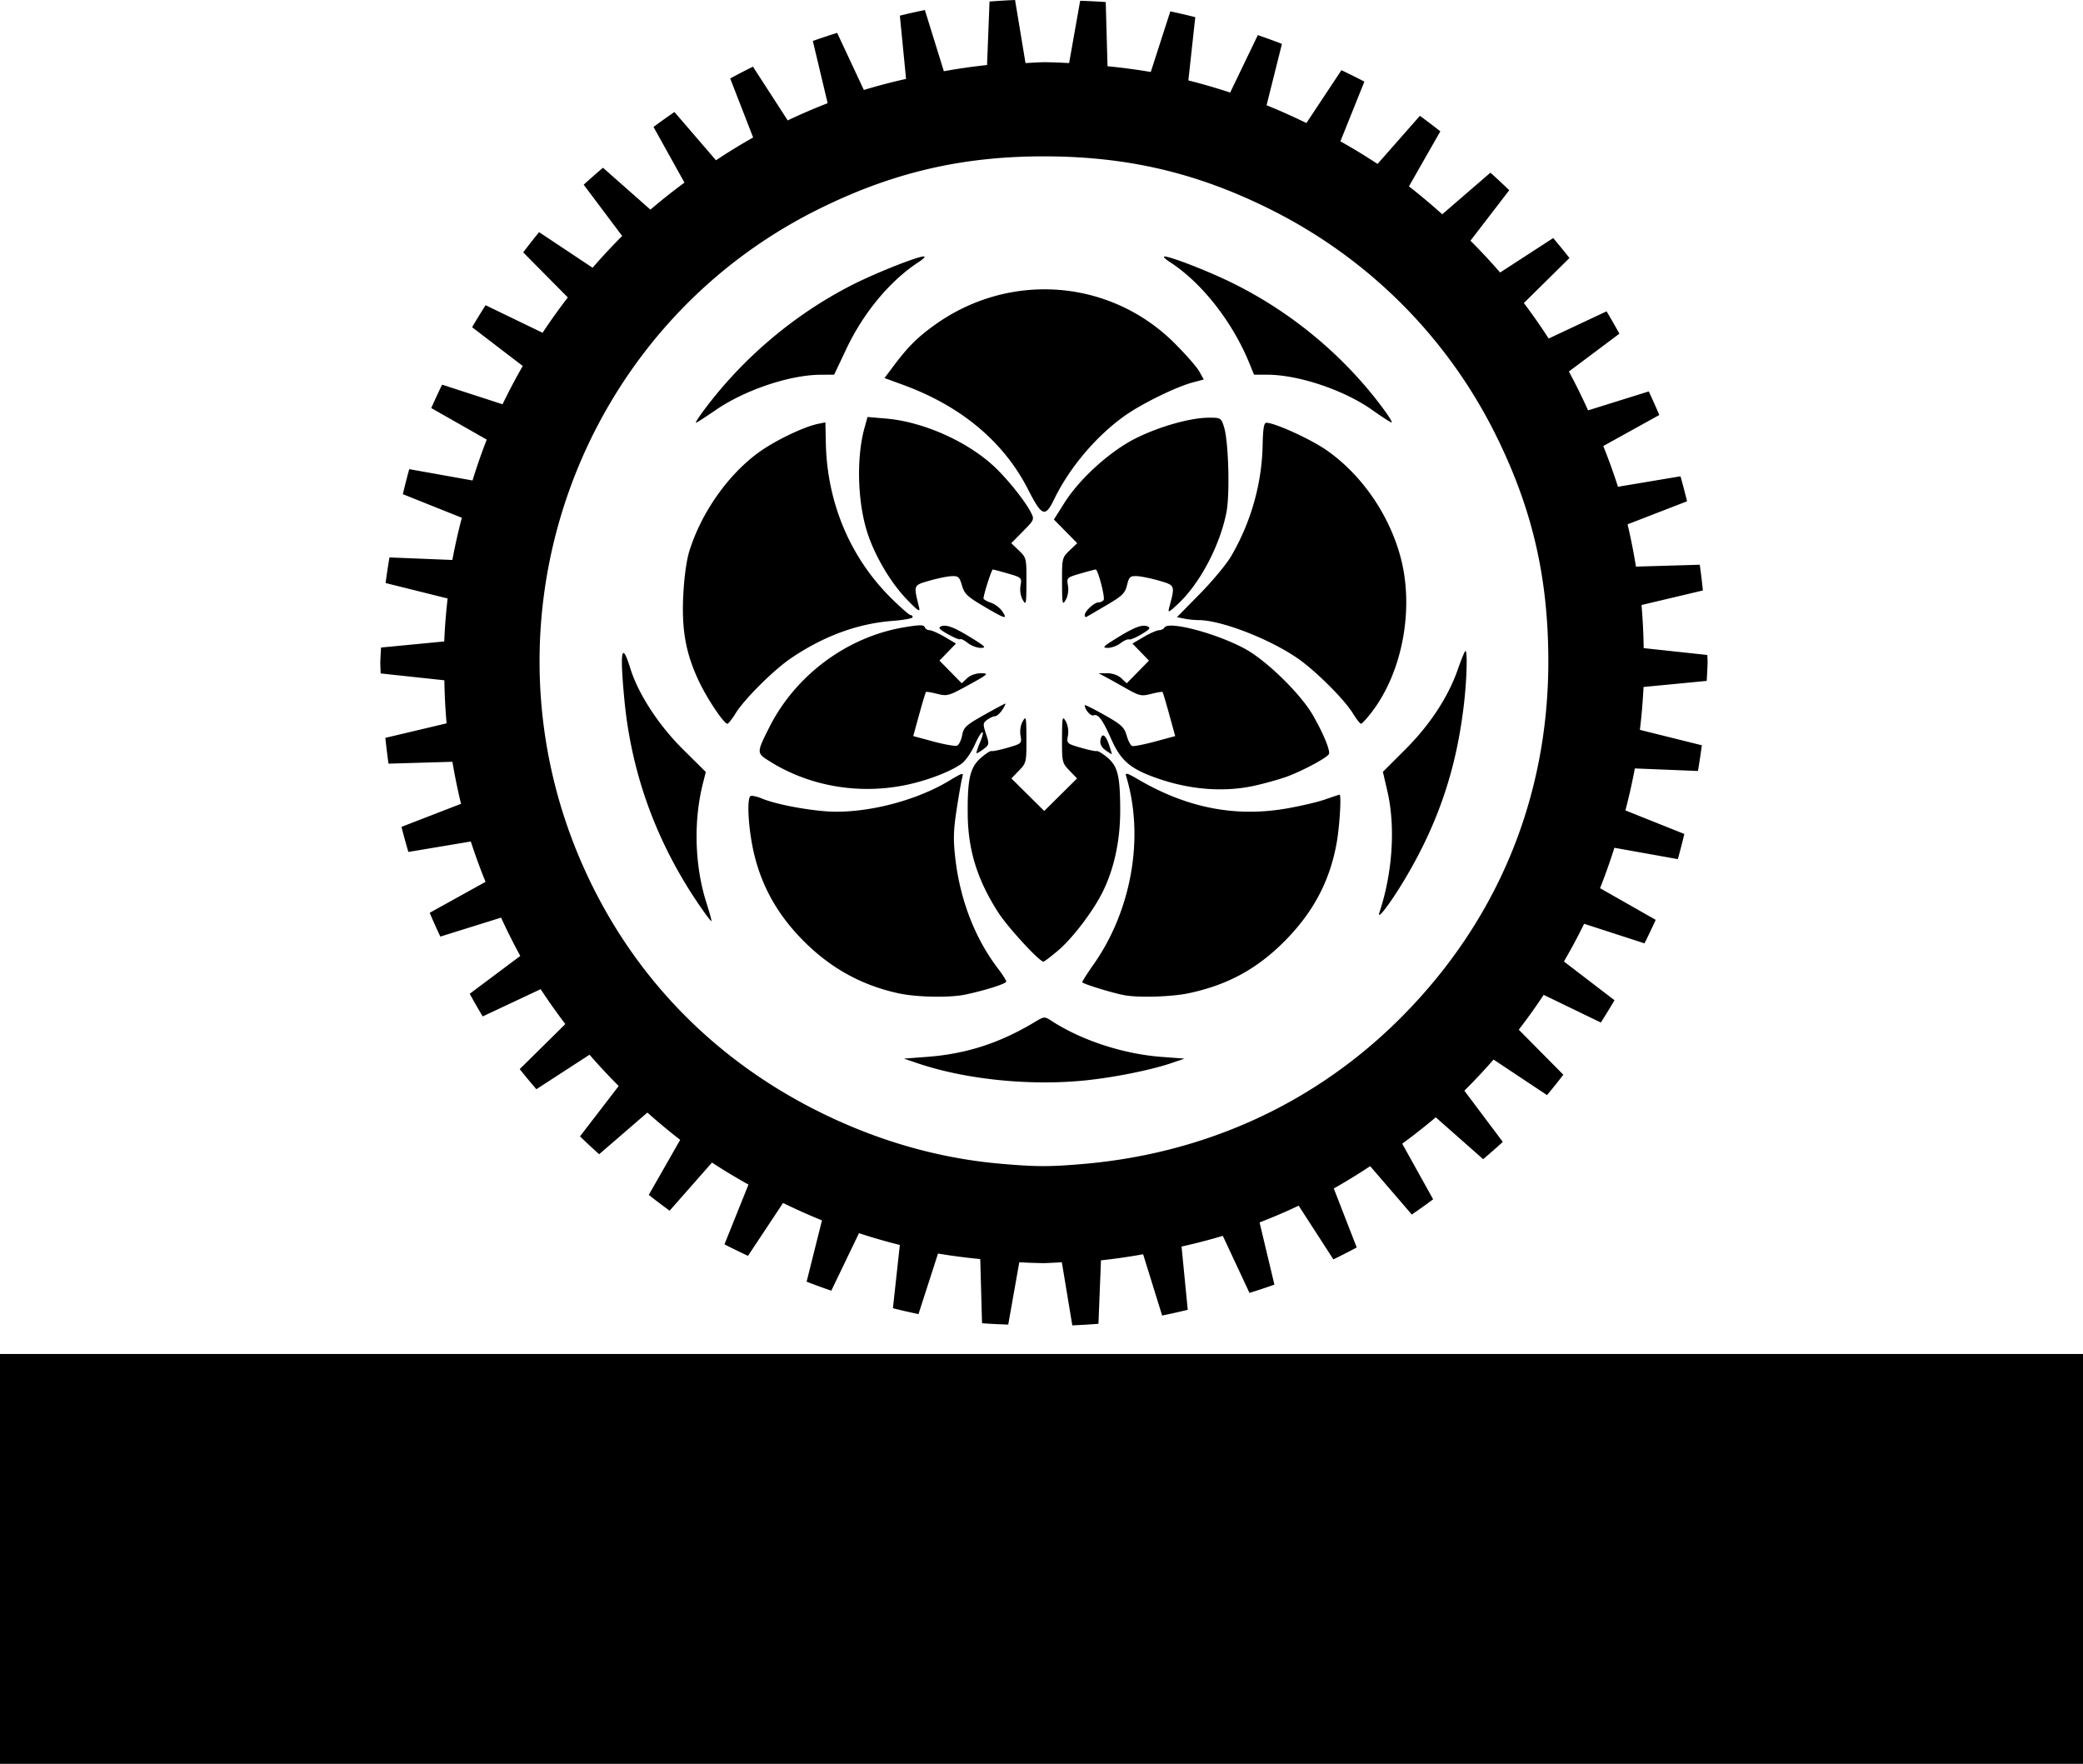 <?xml version="1.0" encoding="UTF-8" standalone="no"?>
<!-- Created with Inkscape (http://www.inkscape.org/) -->

<svg
   xmlns:dc="http://purl.org/dc/elements/1.1/"
   xmlns:cc="http://creativecommons.org/ns#"
   xmlns:rdf="http://www.w3.org/1999/02/22-rdf-syntax-ns#"
   xmlns:svg="http://www.w3.org/2000/svg"
   xmlns="http://www.w3.org/2000/svg"
   xmlns:sodipodi="http://sodipodi.sourceforge.net/DTD/sodipodi-0.dtd"
   xmlns:inkscape="http://www.inkscape.org/namespaces/inkscape"
   width="784.652"
   height="664.383"
   viewBox="0 0 207.606 175.785"
   version="1.1"
   id="svg8"
   inkscape:version="0.92.4 5da689c313, 2019-01-14"
   sodipodi:docname="boke0ick_cog.svg">
  <defs
     id="defs2">
    <inkscape:path-effect
       effect="gears"
       id="path-effect3725"
       is_visible="true"
       teeth="10"
       phi="4.6"
       min_radius="5" />
  </defs>
  <sodipodi:namedview
     id="base"
     pagecolor="#ffffff"
     bordercolor="#666666"
     borderopacity="1.0"
     inkscape:pageopacity="0.0"
     inkscape:pageshadow="2"
     inkscape:zoom="1.4"
     inkscape:cx="566.50851"
     inkscape:cy="215.14302"
     inkscape:document-units="mm"
     inkscape:current-layer="layer1"
     showgrid="true"
     units="px"
     showguides="false"
     inkscape:window-width="1888"
     inkscape:window-height="1025"
     inkscape:window-x="14"
     inkscape:window-y="14"
     inkscape:window-maximized="0"
     fit-margin-top="0"
     fit-margin-left="0"
     fit-margin-right="0"
     fit-margin-bottom="0">
    <inkscape:grid
       type="xygrid"
       id="grid3713"
       originx="-1.786"
       originy="-9.221" />
  </sodipodi:namedview>
  <g
     inkscape:label="レイヤー 1"
     inkscape:groupmode="layer"
     id="layer1"
     transform="translate(-1.786,-111.994)">
    <path
       style="stroke-width:0.318"
       d="m 102.954,111.994 a 66.146,66.146 0 0 0 -2.545,0.153 l -0.247,6.327 a 59.846,59.846 0 0 0 -4.305,0.62 l -1.893,-6.1 a 66.146,66.146 0 0 0 -2.492,0.559 l 0.618,6.304 a 59.846,59.846 0 0 0 -4.206,1.103 l -2.661,-5.689 a 66.146,66.146 0 0 0 -2.426,0.806 l 1.479,6.2 a 59.846,59.846 0 0 0 -3.981,1.717 l -3.464,-5.355 a 66.146,66.146 0 0 0 -2.269,1.175 l 2.287,5.882 a 59.846,59.846 0 0 0 -3.704,2.271 l -4.141,-4.81 a 66.146,66.146 0 0 0 -2.084,1.49 l 3.084,5.546 a 59.846,59.846 0 0 0 -3.393,2.694 l -4.727,-4.175 a 66.146,66.146 0 0 0 -1.924,1.69 l 3.835,5.108 a 59.846,59.846 0 0 0 -2.946,3.168 l -5.334,-3.548 a 66.146,66.146 0 0 0 -1.583,2.016 l 4.448,4.491 a 59.846,59.846 0 0 0 -2.518,3.521 l -5.679,-2.746 a 66.146,66.146 0 0 0 -1.344,2.192 l 5.047,3.865 a 59.846,59.846 0 0 0 -2.013,3.815 l -6.023,-1.954 a 66.146,66.146 0 0 0 -1.082,2.332 l 5.529,3.143 a 59.846,59.846 0 0 0 -1.416,4.073 l -6.307,-1.129 a 66.146,66.146 0 0 0 -0.637,2.495 l 5.878,2.351 a 59.846,59.846 0 0 0 -0.945,4.206 l -6.267,-0.254 a 66.146,66.146 0 0 0 -0.386,2.553 l 6.181,1.538 a 59.846,59.846 0 0 0 -0.337,4.283 l -6.299,0.607 a 66.146,66.146 0 0 0 -0.075,1.507 66.146,66.146 0 0 0 0.038,1.074 l 6.349,0.683 a 59.846,59.846 0 0 0 0.222,4.291 l -6.102,1.446 a 66.146,66.146 0 0 0 0.313,2.572 l 6.369,-0.187 a 59.846,59.846 0 0 0 0.86,4.189 l -5.936,2.297 a 66.146,66.146 0 0 0 0.687,2.5 l 6.223,-1.042 a 59.846,59.846 0 0 0 1.468,4.022 l -5.566,3.083 a 66.146,66.146 0 0 0 1.061,2.372 l 6.054,-1.89 a 59.846,59.846 0 0 0 1.914,3.818 l -5.04,3.771 a 66.146,66.146 0 0 0 1.294,2.256 l 5.777,-2.714 a 59.846,59.846 0 0 0 2.459,3.476 l -4.548,4.491 a 66.146,66.146 0 0 0 1.662,2.004 l 5.298,-3.44 a 59.846,59.846 0 0 0 2.906,3.119 l -3.857,5.019 a 66.146,66.146 0 0 0 1.91,1.78 l 4.807,-4.151 a 59.846,59.846 0 0 0 3.269,2.716 l -3.132,5.488 a 66.146,66.146 0 0 0 2.079,1.574 l 4.222,-4.796 a 59.846,59.846 0 0 0 3.637,2.193 l -2.393,5.955 a 66.146,66.146 0 0 0 2.345,1.149 l 3.494,-5.272 a 59.846,59.846 0 0 0 3.879,1.736 l -1.53,6.11 a 66.146,66.146 0 0 0 2.459,0.898 l 2.76,-5.731 a 59.846,59.846 0 0 0 4.071,1.175 l -0.689,6.305 a 66.146,66.146 0 0 0 2.548,0.584 l 1.947,-6.035 a 59.846,59.846 0 0 0 4.209,0.55 l 0.178,6.398 a 66.146,66.146 0 0 0 2.612,0.131 l 1.101,-6.209 a 59.846,59.846 0 0 0 2.456,0.087 59.846,59.846 0 0 0 1.785,-0.089 l 1.043,6.289 a 66.146,66.146 0 0 0 2.607,-0.157 L 111.516,237.6 a 59.846,59.846 0 0 0 4.202,-0.606 l 1.895,6.107 a 66.146,66.146 0 0 0 2.552,-0.573 l -0.618,-6.302 a 59.846,59.846 0 0 0 4.112,-1.066 l 2.66,5.686 a 66.146,66.146 0 0 0 2.483,-0.825 l -1.479,-6.198 a 59.846,59.846 0 0 0 3.897,-1.669 l 3.461,5.351 a 66.146,66.146 0 0 0 2.325,-1.188 l -2.286,-5.879 a 59.846,59.846 0 0 0 3.627,-2.224 l 4.15,4.821 a 66.146,66.146 0 0 0 2.125,-1.519 l -3.081,-5.542 a 59.846,59.846 0 0 0 3.343,-2.628 l 4.723,4.171 a 66.146,66.146 0 0 0 1.959,-1.721 l -3.832,-5.104 a 59.846,59.846 0 0 0 2.911,-3.101 l 5.327,3.542 a 66.146,66.146 0 0 0 1.628,-2.032 l -4.443,-4.486 a 59.846,59.846 0 0 0 2.482,-3.471 l 5.697,2.754 a 66.146,66.146 0 0 0 1.362,-2.22 l -5.041,-3.861 a 59.846,59.846 0 0 0 2.015,-3.759 l 6.015,1.951 a 66.146,66.146 0 0 0 1.117,-2.344 l -5.546,-3.153 a 59.846,59.846 0 0 0 1.429,-4.028 l 6.325,1.132 a 66.146,66.146 0 0 0 0.644,-2.509 l -5.87,-2.347 a 59.846,59.846 0 0 0 0.939,-4.184 l 6.29,0.255 a 66.146,66.146 0 0 0 0.387,-2.563 l -6.173,-1.536 a 59.846,59.846 0 0 0 0.363,-4.273 l 6.295,-0.607 a 66.146,66.146 0 0 0 0.091,-1.816 66.146,66.146 0 0 0 -0.027,-0.766 l -6.345,-0.683 a 59.846,59.846 0 0 0 -0.215,-4.297 l 6.116,-1.45 a 66.146,66.146 0 0 0 -0.311,-2.564 l -6.36,0.187 a 59.846,59.846 0 0 0 -0.835,-4.215 l 5.929,-2.295 a 66.146,66.146 0 0 0 -0.655,-2.491 l -6.23,1.043 a 59.846,59.846 0 0 0 -1.465,-4.06 l 5.583,-3.092 a 66.146,66.146 0 0 0 -1.051,-2.349 l -6.047,1.888 a 59.846,59.846 0 0 0 -1.913,-3.874 l 5.034,-3.767 a 66.146,66.146 0 0 0 -1.279,-2.229 l -5.77,2.71 a 59.846,59.846 0 0 0 -2.472,-3.539 l 4.543,-4.486 a 66.146,66.146 0 0 0 -1.619,-1.988 l -5.292,3.434 a 59.846,59.846 0 0 0 -2.955,-3.172 l 3.865,-5.029 a 66.146,66.146 0 0 0 -1.876,-1.749 l -4.802,4.147 a 59.846,59.846 0 0 0 -3.32,-2.782 l 3.13,-5.483 a 66.146,66.146 0 0 0 -2.036,-1.548 l -4.221,4.795 a 59.846,59.846 0 0 0 -3.703,-2.254 l 2.391,-5.952 a 66.146,66.146 0 0 0 -2.289,-1.135 l -3.491,5.267 a 59.846,59.846 0 0 0 -3.968,-1.775 l 1.531,-6.114 a 66.146,66.146 0 0 0 -2.403,-0.877 l -2.757,5.727 a 59.846,59.846 0 0 0 -4.166,-1.21 l 0.688,-6.304 a 66.146,66.146 0 0 0 -2.487,-0.578 l -1.949,6.041 a 59.846,59.846 0 0 0 -4.31,-0.572 l -0.178,-6.397 a 66.146,66.146 0 0 0 -2.549,-0.127 l -1.101,6.208 a 59.846,59.846 0 0 0 -2.51,-0.089 59.846,59.846 0 0 0 -1.836,0.091 z m 2.908,15.582 c 8.291,0.008 15.235,1.638 22.56,5.295 9.764,4.875 17.607,12.725 22.437,22.458 3.637,7.329 5.23,14.164 5.244,22.498 0.023,13.621 -5.054,25.92 -14.686,35.578 -8.469,8.492 -19.401,13.531 -31.647,14.587 -3.417,0.294 -4.732,0.291 -8.305,-0.024 -6.252,-0.551 -12.399,-2.332 -18.297,-5.303 -10.751,-5.415 -18.868,-14.034 -23.56,-25.02 -10.422,-24.401 -0.054,-52.875 23.56,-64.704 7.43,-3.722 14.416,-5.373 22.694,-5.365 z m -12.022,9.976 c -0.682,0.023 -4.803,1.654 -7.152,2.852 -5.806,2.961 -11.007,7.386 -14.893,12.67 -0.425,0.579 -0.716,1.052 -0.646,1.052 0.07,0 0.95,-0.566 1.955,-1.258 v -5.3e-4 c 2.917,-2.01 7.406,-3.518 10.5,-3.528 l 1.318,-0.004 1.223,-2.584 c 1.703,-3.599 4.36,-6.791 7.18,-8.626 0.386,-0.251 0.657,-0.5 0.604,-0.554 -0.013,-0.013 -0.043,-0.019 -0.089,-0.018 z m 24.023,0.006 c -0.038,-2.4e-4 -0.063,0.005 -0.074,0.017 -0.05,0.05 0.224,0.296 0.61,0.545 3.145,2.035 6.202,5.918 7.883,10.016 l 0.491,1.198 1.333,0.004 c 3.115,0.01 7.637,1.529 10.428,3.503 0.961,0.68 1.833,1.247 1.938,1.26 0.105,0.013 -0.158,-0.458 -0.583,-1.047 -3.977,-5.507 -9.496,-10.099 -15.694,-13.06 -2.395,-1.144 -5.766,-2.432 -6.331,-2.436 z m -12.194,3.271 c -3.73,0.045 -7.485,1.221 -10.749,3.567 -1.695,1.218 -2.642,2.163 -4.048,4.035 l -0.931,1.24 1.846,0.675 c 5.794,2.119 10.04,5.672 12.467,10.432 1.37,2.686 1.7,2.813 2.586,0.99 1.534,-3.158 4.158,-6.27 7.004,-8.308 1.703,-1.219 5.146,-2.91 6.839,-3.359 l 1.079,-0.286 -0.449,-0.806 c -0.247,-0.443 -1.362,-1.714 -2.477,-2.825 -3.617,-3.6 -8.372,-5.412 -13.167,-5.355 z m -17.42,12.721 -0.306,1.107 c -0.806,2.912 -0.697,7.273 0.257,10.317 0.732,2.334 2.32,5.046 3.944,6.733 1.126,1.17 1.371,1.332 1.246,0.826 -0.56,-2.27 -0.588,-2.197 1.012,-2.662 0.804,-0.234 1.804,-0.44 2.223,-0.457 0.676,-0.029 0.793,0.076 1.037,0.929 0.237,0.827 0.538,1.115 2.157,2.069 2.184,1.286 2.415,1.35 1.871,0.519 -0.22,-0.336 -0.734,-0.727 -1.141,-0.869 -0.407,-0.142 -0.74,-0.332 -0.74,-0.422 0,-0.379 0.804,-2.889 0.925,-2.889 0.073,0 0.756,0.181 1.518,0.403 1.356,0.394 1.383,0.42 1.246,1.198 -0.083,0.473 0.006,1.05 0.22,1.425 0.331,0.58 0.361,0.436 0.369,-1.781 0.009,-2.358 -0.008,-2.427 -0.751,-3.139 l -0.76,-0.728 1.161,-1.179 c 1.149,-1.167 1.157,-1.187 0.776,-1.925 -0.592,-1.145 -2.371,-3.358 -3.664,-4.558 -2.706,-2.511 -7.086,-4.449 -10.759,-4.759 z m 34.031,0.071 c -1.834,0 -4.956,0.88 -7.306,2.059 -2.565,1.287 -5.578,4.016 -7.103,6.431 l -1.047,1.657 1.162,1.18 1.162,1.179 -0.76,0.728 c -0.743,0.712 -0.76,0.782 -0.751,3.139 0.008,2.218 0.038,2.361 0.369,1.781 0.214,-0.375 0.303,-0.952 0.22,-1.425 -0.137,-0.778 -0.111,-0.804 1.246,-1.198 0.762,-0.222 1.446,-0.403 1.519,-0.403 0.226,0 0.952,2.777 0.793,3.034 -0.083,0.134 -0.314,0.244 -0.514,0.244 -0.422,0 -1.372,0.883 -1.372,1.275 0,0.147 0.085,0.22 0.189,0.163 0.104,-0.057 1.002,-0.582 1.996,-1.166 1.561,-0.917 1.838,-1.188 2.032,-1.991 0.201,-0.827 0.309,-0.926 0.986,-0.897 0.418,0.018 1.418,0.224 2.222,0.457 1.595,0.464 1.593,0.458 0.997,2.662 -0.154,0.572 -0.07,0.537 0.905,-0.378 2.167,-2.033 4.158,-5.814 4.799,-9.113 0.352,-1.813 0.205,-7.062 -0.238,-8.475 -0.288,-0.92 -0.329,-0.945 -1.505,-0.945 z m -38.23,0.466 -0.698,0.14 c -1.461,0.292 -4.411,1.718 -6.03,2.914 -3.021,2.231 -5.615,5.93 -6.814,9.719 -0.3,0.947 -0.534,2.645 -0.626,4.539 -0.169,3.49 0.294,5.896 1.676,8.721 0.833,1.702 2.407,4.017 2.723,4.005 0.103,-0.003 0.47,-0.47 0.817,-1.035 0.862,-1.405 3.789,-4.321 5.514,-5.491 3.256,-2.209 6.644,-3.457 10.107,-3.724 1.116,-0.086 2.03,-0.253 2.03,-0.372 0,-0.118 -0.099,-0.215 -0.221,-0.215 -0.121,0 -0.992,-0.763 -1.934,-1.696 -4.064,-4.024 -6.367,-9.484 -6.498,-15.406 z m 43.946,0.039 c -0.235,5.3e-4 -0.335,0.603 -0.366,2.206 -0.076,3.873 -1.169,7.731 -3.151,11.11 -0.462,0.788 -1.865,2.474 -3.117,3.746 l -2.276,2.313 0.732,0.146 c 0.403,0.081 1.04,0.146 1.417,0.146 2.207,0 6.944,1.814 9.798,3.752 1.793,1.218 4.716,4.116 5.592,5.544 0.347,0.566 0.71,1.031 0.808,1.035 0.098,0.003 0.585,-0.527 1.084,-1.18 3.042,-3.984 4.216,-10.24 2.88,-15.342 -1.118,-4.267 -3.858,-8.257 -7.361,-10.717 -1.573,-1.105 -5.198,-2.761 -6.039,-2.76 z m -34.531,20.189 c -0.313,0.003 -0.808,0.069 -1.578,0.198 -5.683,0.955 -10.829,4.782 -13.443,9.996 -1.253,2.501 -1.254,2.529 -0.018,3.313 3.864,2.455 8.694,3.347 13.342,2.465 2.207,-0.419 4.655,-1.331 5.85,-2.18 0.39,-0.277 0.987,-1.133 1.327,-1.901 0.68,-1.538 1.133,-1.696 0.497,-0.174 -0.218,0.522 -0.365,0.98 -0.327,1.019 0.039,0.039 0.346,-0.138 0.683,-0.392 0.59,-0.445 0.599,-0.5 0.261,-1.525 -0.324,-0.981 -0.314,-1.09 0.126,-1.412 0.262,-0.192 0.612,-0.349 0.777,-0.349 0.166,0 0.487,-0.284 0.714,-0.63 0.227,-0.347 0.366,-0.63 0.309,-0.63 -0.058,0 -1.012,0.51 -2.121,1.134 -1.805,1.015 -2.034,1.228 -2.184,2.03 -0.092,0.493 -0.322,0.956 -0.511,1.028 -0.188,0.072 -1.247,-0.113 -2.352,-0.411 l -2.01,-0.543 0.594,-2.158 c 0.327,-1.187 0.629,-2.194 0.672,-2.237 0.043,-0.043 0.548,0.041 1.122,0.187 0.99,0.251 1.151,0.206 3.143,-0.89 1.964,-1.081 2.044,-1.156 1.234,-1.161 -0.523,-0.002 -1.078,0.194 -1.4,0.497 l -0.534,0.501 -1.109,-1.13 -1.109,-1.131 0.824,-0.85 0.824,-0.85 -1.133,-0.665 c -0.623,-0.365 -1.302,-0.664 -1.509,-0.664 -0.206,0 -0.421,-0.139 -0.478,-0.309 -0.04,-0.121 -0.172,-0.181 -0.485,-0.178 z m 25.053,0.027 c -0.35,-1.3e-4 -0.587,0.058 -0.667,0.187 -0.092,0.15 -0.34,0.272 -0.549,0.272 -0.21,0 -0.891,0.299 -1.515,0.664 l -1.134,0.665 0.824,0.85 0.824,0.851 -1.109,1.13 -1.109,1.13 -0.534,-0.501 c -0.32,-0.301 -0.881,-0.501 -1.4,-0.5 l -0.866,0.002 0.63,0.334 c 0.347,0.184 1.286,0.706 2.088,1.162 1.348,0.766 1.538,0.808 2.514,0.56 0.58,-0.147 1.091,-0.233 1.134,-0.19 0.043,0.043 0.346,1.05 0.672,2.237 l 0.594,2.158 -2.002,0.541 c -1.101,0.297 -2.129,0.498 -2.284,0.446 -0.155,-0.052 -0.405,-0.521 -0.553,-1.044 -0.236,-0.829 -0.52,-1.091 -2.225,-2.052 -1.075,-0.606 -1.954,-1.043 -1.954,-0.973 0,0.433 0.597,1.122 0.878,1.014 0.456,-0.175 0.9,0.421 1.76,2.359 0.893,2.012 1.767,2.832 3.905,3.662 3.46,1.344 7.055,1.699 10.271,1.015 v -5.3e-4 c 0.945,-0.201 2.381,-0.596 3.19,-0.876 1.493,-0.518 4.079,-1.885 4.327,-2.287 0.185,-0.3 -0.545,-2.08 -1.603,-3.91 -1.209,-2.09 -4.552,-5.369 -6.676,-6.548 -2.262,-1.256 -5.914,-2.357 -7.432,-2.357 z m -22.582,0.009 c -0.125,-0.002 -0.236,0.018 -0.335,0.056 -0.348,0.133 -0.214,0.294 0.662,0.791 0.604,0.343 1.154,0.568 1.222,0.5 0.068,-0.068 0.408,0.1 0.754,0.373 0.347,0.273 0.927,0.494 1.29,0.49 0.573,-0.005 0.479,-0.119 -0.727,-0.874 -1.489,-0.932 -2.322,-1.329 -2.866,-1.336 z m 19.859,0.002 c -0.547,0.003 -1.376,0.397 -2.872,1.334 -1.206,0.755 -1.301,0.869 -0.728,0.874 0.363,0.002 0.93,-0.204 1.261,-0.461 0.331,-0.257 0.714,-0.428 0.853,-0.38 0.139,0.048 0.706,-0.188 1.261,-0.525 0.833,-0.505 0.931,-0.642 0.563,-0.784 -0.101,-0.039 -0.212,-0.059 -0.338,-0.058 z m 32.044,2.522 c -0.007,0.002 -0.014,0.006 -0.021,0.013 -0.085,0.085 -0.421,0.917 -0.746,1.847 -0.956,2.736 -2.776,5.504 -5.232,7.957 l -2.225,2.222 0.453,1.958 c 0.814,3.515 0.51,8.127 -0.794,12.044 -0.316,0.949 1.111,-0.923 2.557,-3.354 3.326,-5.592 5.147,-11.032 5.882,-17.574 0.276,-2.452 0.338,-5.161 0.126,-5.112 z m -83.923,0.199 c -0.226,0.048 -0.191,1.588 0.099,4.647 0.73,7.697 3.417,14.826 8.013,21.259 0.321,0.45 0.621,0.818 0.667,0.818 0.045,0 -0.189,-0.852 -0.519,-1.894 -1.151,-3.624 -1.28,-8.066 -0.343,-11.788 l 0.299,-1.186 -2.235,-2.215 c -2.475,-2.453 -4.488,-5.542 -5.292,-8.122 -0.324,-1.039 -0.553,-1.548 -0.688,-1.519 z m 40.034,6.512 c -0.053,-2e-5 -0.127,0.111 -0.231,0.292 -0.214,0.375 -0.303,0.952 -0.22,1.425 0.137,0.778 0.111,0.803 -1.259,1.201 -0.769,0.224 -1.503,0.377 -1.631,0.34 -0.127,-0.037 -0.631,0.294 -1.12,0.735 -1.031,0.931 -1.291,2.098 -1.252,5.628 0.039,3.526 0.962,6.486 3.03,9.708 0.959,1.494 4.106,4.917 4.521,4.917 0.072,0 0.703,-0.48 1.404,-1.066 1.489,-1.247 3.595,-4.022 4.549,-5.994 1.119,-2.315 1.702,-5.093 1.693,-8.069 -0.01,-3.403 -0.243,-4.346 -1.291,-5.224 -0.46,-0.385 -0.931,-0.671 -1.048,-0.634 -0.117,0.037 -0.842,-0.116 -1.611,-0.34 -1.37,-0.398 -1.396,-0.423 -1.259,-1.201 0.083,-0.473 -0.006,-1.05 -0.22,-1.425 -0.331,-0.58 -0.361,-0.44 -0.369,1.753 -0.009,2.31 0.014,2.407 0.745,3.161 l 0.754,0.778 -1.637,1.622 -1.637,1.622 -1.637,-1.622 -1.637,-1.622 0.754,-0.778 c 0.731,-0.754 0.754,-0.851 0.745,-3.161 -0.006,-1.508 -0.021,-2.045 -0.138,-2.045 z m 7.789,1.702 c -0.128,-0.012 -0.229,0.158 -0.281,0.52 -0.049,0.34 0.137,0.693 0.498,0.945 0.316,0.221 0.6,0.403 0.631,0.403 0.031,0 -0.091,-0.425 -0.271,-0.945 -0.205,-0.592 -0.413,-0.907 -0.578,-0.922 z m 2.324,3.822 c -0.079,0.011 -0.081,0.092 -0.038,0.234 1.828,6.017 0.57,13.318 -3.228,18.74 -0.631,0.901 -1.149,1.708 -1.15,1.792 -0.003,0.157 3.165,1.129 4.283,1.314 1.498,0.248 4.645,0.143 6.322,-0.209 3.85,-0.81 6.805,-2.412 9.559,-5.183 2.862,-2.879 4.518,-6.004 5.196,-9.801 0.299,-1.673 0.485,-4.806 0.286,-4.806 -0.04,0 -0.692,0.216 -1.45,0.48 -0.758,0.264 -2.513,0.673 -3.9,0.91 -5.084,0.867 -9.886,-0.083 -14.711,-2.907 -0.695,-0.407 -1.038,-0.581 -1.169,-0.563 z m -16.396,0.02 c -0.144,10e-6 -0.508,0.21 -1.281,0.675 -3.488,2.101 -8.665,3.36 -12.457,3.03 -2.281,-0.198 -4.972,-0.745 -6.208,-1.261 -0.5,-0.209 -1.011,-0.317 -1.135,-0.241 -0.326,0.201 -0.262,2.456 0.132,4.663 0.679,3.806 2.355,6.972 5.196,9.812 2.69,2.69 5.772,4.385 9.415,5.177 1.843,0.401 5.135,0.46 6.716,0.12 2.026,-0.435 4.034,-1.079 4.034,-1.294 0,-0.116 -0.379,-0.707 -0.842,-1.313 -2.256,-2.956 -3.743,-6.778 -4.225,-10.86 -0.228,-1.932 -0.207,-2.831 0.119,-4.971 0.219,-1.437 0.47,-2.868 0.559,-3.179 0.066,-0.232 0.087,-0.36 -0.024,-0.36 z m 8.174,24.281 c -0.211,0.016 -0.454,0.157 -0.917,0.435 -3.483,2.097 -6.828,3.18 -10.726,3.474 l -2.321,0.175 1.349,0.458 c 4.757,1.617 11.195,2.278 16.708,1.716 2.891,-0.295 6.538,-1.027 8.582,-1.721 l 1.332,-0.453 -2.309,-0.174 c -3.823,-0.289 -7.982,-1.654 -10.975,-3.602 -0.333,-0.217 -0.512,-0.324 -0.722,-0.308 z"
       id="path3737"
       inkscape:connector-curvature="0" />
    <flowRoot
       xml:space="preserve"
       id="flowRoot3849"
       style="font-style:normal;font-variant:normal;font-weight:normal;font-stretch:normal;font-size:96px;line-height:1.25;font-family:'刻明朝 Regular';-inkscape-font-specification:'刻明朝 Regular, Normal';font-variant-ligatures:normal;font-variant-caps:normal;font-variant-numeric:normal;font-feature-settings:normal;text-align:start;letter-spacing:0px;word-spacing:0px;writing-mode:lr-tb;text-anchor:start;fill:#000000;fill-opacity:1;stroke:none"
       transform="matrix(0.392,0,0,0.392,-0.863,43.095)"><flowRegion
         id="flowRegion3851"
         style="font-style:normal;font-variant:normal;font-weight:normal;font-stretch:normal;font-size:96px;font-family:'刻明朝 Regular';-inkscape-font-specification:'刻明朝 Regular, Normal';font-variant-ligatures:normal;font-variant-caps:normal;font-variant-numeric:normal;font-feature-settings:normal;text-align:start;writing-mode:lr-tb;text-anchor:start"><rect
           id="rect3853"
           width="800"
           height="180"
           x="0"
           y="520"
           style="font-style:normal;font-variant:normal;font-weight:normal;font-stretch:normal;font-size:96px;font-family:'刻明朝 Regular';-inkscape-font-specification:'刻明朝 Regular, Normal';font-variant-ligatures:normal;font-variant-caps:normal;font-variant-numeric:normal;font-feature-settings:normal;text-align:start;writing-mode:lr-tb;text-anchor:start" /></flowRegion><flowPara
         id="flowPara3855"
         style="font-style:normal;font-variant:normal;font-weight:normal;font-stretch:normal;font-size:96px;font-family:'刻明朝 Regular';-inkscape-font-specification:'刻明朝 Regular, Normal';font-variant-ligatures:normal;font-variant-caps:normal;font-variant-numeric:normal;font-feature-settings:normal;text-align:start;writing-mode:lr-tb;text-anchor:start">ボケマリック機構</flowPara></flowRoot>  </g>
</svg>
